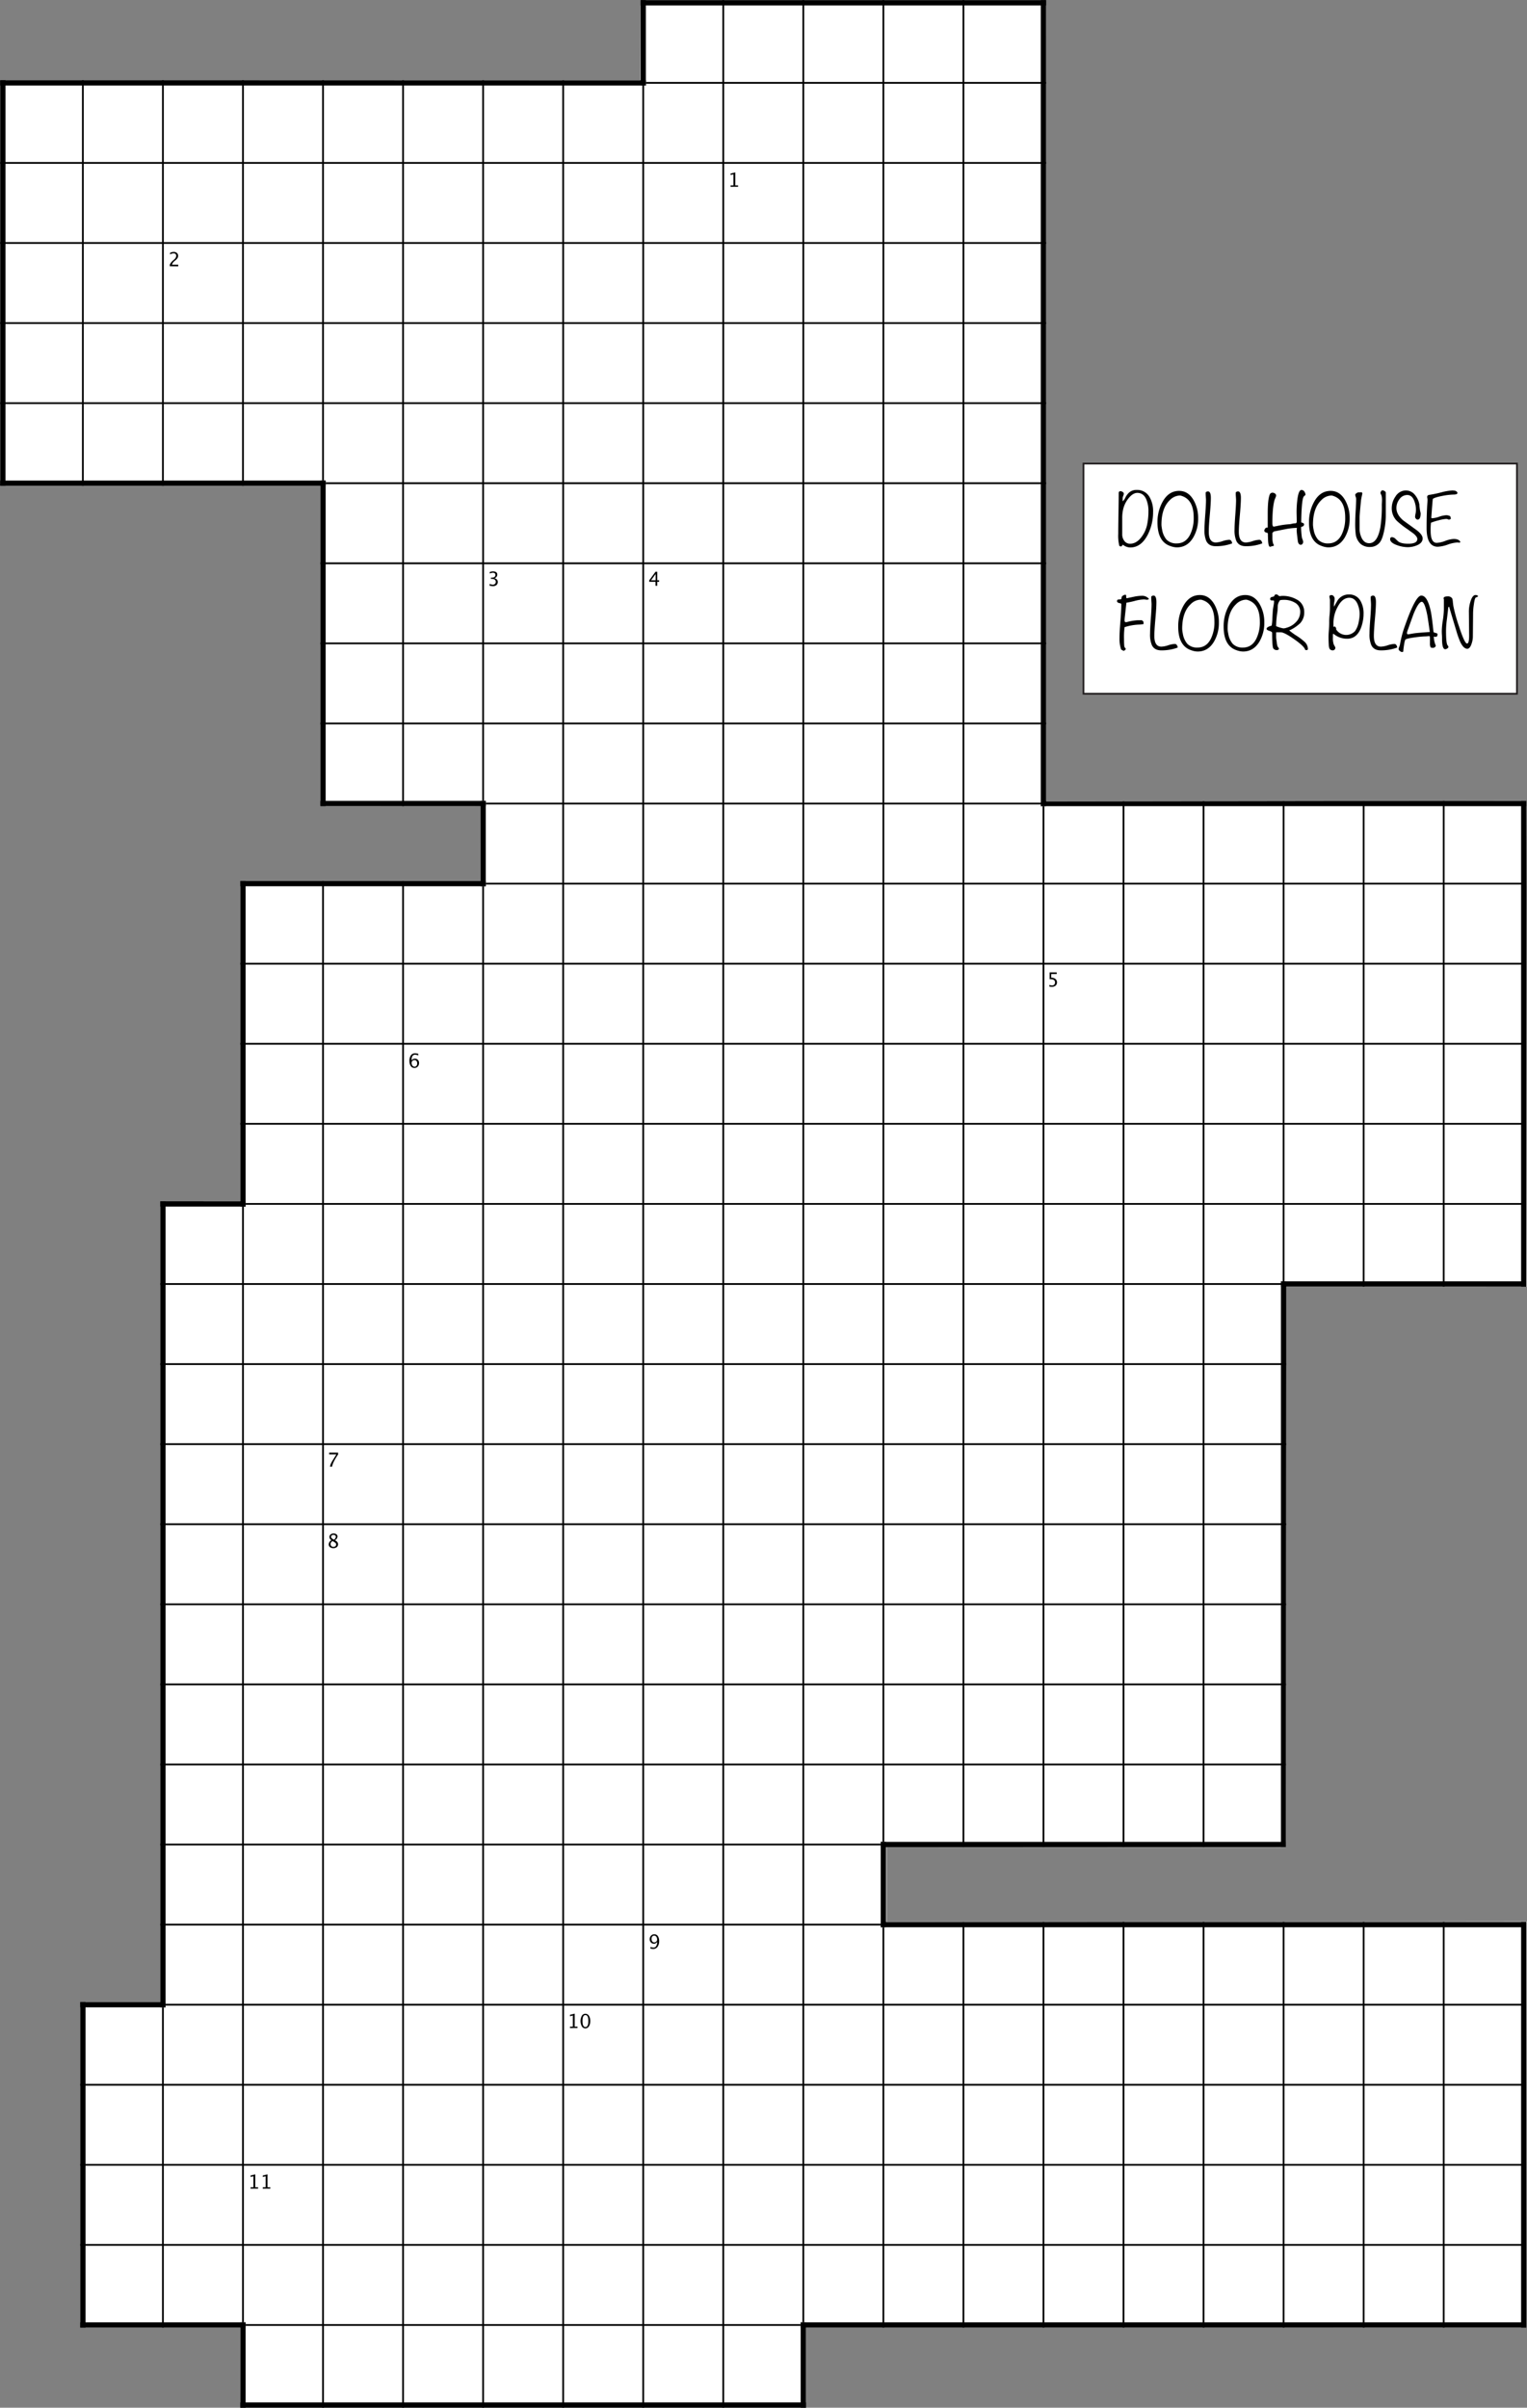 <svg xmlns="http://www.w3.org/2000/svg" xmlns:xlink="http://www.w3.org/1999/xlink" viewBox="0 0 865.28 1363.87"><rect x="0" y="0" width="865.28" height="1363.87" fill="#808080" stroke="none"/><defs><style>.cls-1,.cls-17{fill:#fff;}.cls-2,.cls-4,.cls-5{fill:none;}.cls-3{clip-path:url(#clip-path);}.cls-4,.cls-5{stroke:#000;}.cls-4{stroke-width:3px;}.cls-6{clip-path:url(#clip-path-2);}.cls-7{clip-path:url(#clip-path-3);}.cls-8{clip-path:url(#clip-path-4);}.cls-9{clip-path:url(#clip-path-5);}.cls-10{clip-path:url(#clip-path-6);}.cls-11{clip-path:url(#clip-path-7);}.cls-12{clip-path:url(#clip-path-8);}.cls-13{clip-path:url(#clip-path-9);}.cls-14{clip-path:url(#clip-path-10);}.cls-15{clip-path:url(#clip-path-11);}.cls-16{clip-path:url(#clip-path-12);}.cls-17{stroke:#231f20;stroke-miterlimit:10;}</style><clipPath id="clip-path"><polygon class="cls-1" points="45.46 1318.5 136.21 1318.5 136.18 1363.86 456.7 1363.86 456.7 1318.5 864.99 1318.55 865.23 1088.45 502.35 1088.84 502.35 1046.34 728.61 1046.45 728.9 728.94 865.28 728.92 864.86 453.6 592.79 453.99 592.76 0.06 362.96 0 362.8 45.51 0.07 45.4 0 275.27 181.53 275.27 181.53 456.71 272.27 456.67 272.3 499.04 136.17 499.03 136.19 680.5 90.82 680.48 90.82 1134.08 45.46 1134.07 45.46 1318.5"/></clipPath><clipPath id="clip-path-2"><rect class="cls-2" x="410.34" y="92.79" width="44.36" height="44.36"/></clipPath><clipPath id="clip-path-3"><rect class="cls-2" x="92.82" y="138.15" width="44.36" height="44.36"/></clipPath><clipPath id="clip-path-4"><rect class="cls-2" x="274.26" y="319.59" width="44.36" height="44.36"/></clipPath><clipPath id="clip-path-5"><rect class="cls-2" x="364.98" y="319.59" width="44.36" height="44.36"/></clipPath><clipPath id="clip-path-6"><rect class="cls-2" x="591.78" y="546.39" width="44.36" height="44.36"/></clipPath><clipPath id="clip-path-7"><rect class="cls-2" x="228.9" y="591.75" width="44.36" height="44.36"/></clipPath><clipPath id="clip-path-8"><rect class="cls-2" x="183.54" y="818.55" width="44.36" height="44.36"/></clipPath><clipPath id="clip-path-9"><rect class="cls-2" x="183.54" y="863.91" width="44.36" height="44.36"/></clipPath><clipPath id="clip-path-10"><rect class="cls-2" x="364.98" y="1090.71" width="44.36" height="44.36"/></clipPath><clipPath id="clip-path-11"><rect class="cls-2" x="319.62" y="1136.07" width="44.36" height="44.36"/></clipPath><clipPath id="clip-path-12"><rect class="cls-2" x="138.18" y="1226.79" width="44.36" height="44.36"/></clipPath></defs><title>floorplan</title><g id="Layer_2" data-name="Layer 2"><g id="Layer_1-2" data-name="Layer 1"><polygon class="cls-1" points="45.46 1318.5 136.21 1318.5 136.18 1363.86 456.7 1363.86 456.7 1318.5 864.99 1318.55 865.23 1088.45 502.35 1088.84 502.35 1046.34 728.61 1046.45 728.9 728.94 865.28 728.92 864.86 453.6 592.79 453.99 592.76 0.06 362.96 0 362.8 45.51 0.07 45.4 0 275.27 181.53 275.27 181.53 456.71 272.27 456.67 272.3 499.04 136.17 499.03 136.19 680.5 90.82 680.48 90.82 1134.08 45.46 1134.07 45.46 1318.5"/><g class="cls-3"><line class="cls-4" x1="1.6" y1="45.43" x2="1.6" y2="228.37"/><line class="cls-4" x1="1.6" y1="228.37" x2="1.6" y2="275.23"/><line class="cls-5" x1="46.96" y1="45.43" x2="46.96" y2="92.29"/><line class="cls-5" x1="46.96" y1="92.29" x2="46.96" y2="228.37"/><line class="cls-5" x1="46.96" y1="228.37" x2="46.96" y2="275.23"/><line class="cls-4" x1="46.96" y1="1134.07" x2="46.96" y2="1318.51"/><line class="cls-5" x1="92.32" y1="45.43" x2="92.32" y2="92.29"/><line class="cls-5" x1="92.32" y1="92.29" x2="92.32" y2="228.37"/><line class="cls-5" x1="92.32" y1="228.37" x2="92.32" y2="275.23"/><line class="cls-4" x1="92.32" y1="680.47" x2="92.32" y2="1137.07"/><line class="cls-5" x1="92.32" y1="1137.07" x2="92.32" y2="1318.51"/><line class="cls-5" x1="137.68" y1="45.43" x2="137.68" y2="92.29"/><line class="cls-5" x1="137.68" y1="92.29" x2="137.68" y2="228.37"/><line class="cls-5" x1="137.68" y1="228.37" x2="137.68" y2="275.23"/><line class="cls-4" x1="137.68" y1="499.03" x2="137.68" y2="683.47"/><line class="cls-5" x1="137.68" y1="683.47" x2="137.68" y2="1315.51"/><line class="cls-4" x1="137.68" y1="1315.51" x2="137.68" y2="1363.87"/><line class="cls-5" x1="183.04" y1="45.43" x2="183.04" y2="92.29"/><line class="cls-5" x1="183.04" y1="92.29" x2="183.04" y2="228.37"/><line class="cls-5" x1="183.04" y1="228.37" x2="183.04" y2="272.23"/><line class="cls-4" x1="183.04" y1="272.23" x2="183.04" y2="456.67"/><line class="cls-5" x1="183.04" y1="499.03" x2="183.04" y2="1317.01"/><line class="cls-5" x1="183.04" y1="1317.01" x2="183.04" y2="1363.87"/><line class="cls-5" x1="228.4" y1="45.43" x2="228.4" y2="92.29"/><line class="cls-5" x1="228.4" y1="92.29" x2="228.4" y2="456.67"/><line class="cls-5" x1="228.4" y1="499.03" x2="228.4" y2="1363.87"/><line class="cls-5" x1="273.76" y1="45.43" x2="273.76" y2="92.29"/><line class="cls-5" x1="273.76" y1="92.29" x2="273.76" y2="453.67"/><line class="cls-4" x1="273.76" y1="453.67" x2="273.76" y2="502.03"/><line class="cls-5" x1="273.76" y1="502.03" x2="273.76" y2="1363.87"/><line class="cls-5" x1="319.12" y1="45.43" x2="319.12" y2="92.29"/><line class="cls-5" x1="319.12" y1="92.29" x2="319.12" y2="1363.87"/><line class="cls-4" x1="364.48" y1="0.07" x2="364.48" y2="48.43"/><line class="cls-5" x1="364.48" y1="48.43" x2="364.48" y2="92.29"/><line class="cls-5" x1="364.48" y1="92.29" x2="364.48" y2="1363.87"/><line class="cls-5" x1="409.84" y1="0.07" x2="409.84" y2="92.29"/><line class="cls-5" x1="409.84" y1="92.29" x2="409.84" y2="1363.87"/><line class="cls-5" x1="455.2" y1="0.07" x2="455.2" y2="92.29"/><line class="cls-5" x1="455.2" y1="92.29" x2="455.2" y2="1044.85"/><line class="cls-5" x1="455.2" y1="1044.85" x2="455.2" y2="1090.21"/><line class="cls-5" x1="455.2" y1="1090.21" x2="455.2" y2="1315.51"/><line class="cls-4" x1="455.2" y1="1315.51" x2="455.2" y2="1363.87"/><line class="cls-5" x1="500.56" y1="0.07" x2="500.56" y2="92.29"/><line class="cls-5" x1="500.56" y1="92.29" x2="500.56" y2="1043.35"/><line class="cls-4" x1="500.56" y1="1043.35" x2="500.56" y2="1091.71"/><line class="cls-5" x1="500.56" y1="1091.71" x2="500.56" y2="1318.51"/><line class="cls-5" x1="545.92" y1="0.07" x2="545.92" y2="92.29"/><line class="cls-5" x1="545.92" y1="92.29" x2="545.92" y2="1046.35"/><line class="cls-5" x1="545.92" y1="1088.71" x2="545.92" y2="1318.51"/><line class="cls-4" x1="591.28" y1="0.07" x2="591.28" y2="364.45"/><line class="cls-4" x1="591.28" y1="364.45" x2="591.28" y2="456.67"/><line class="cls-5" x1="591.28" y1="456.67" x2="591.28" y2="500.53"/><line class="cls-5" x1="591.28" y1="500.53" x2="591.28" y2="1046.35"/><line class="cls-5" x1="591.28" y1="1088.71" x2="591.28" y2="1318.51"/><line class="cls-5" x1="636.64" y1="453.67" x2="636.64" y2="500.53"/><line class="cls-5" x1="636.64" y1="500.53" x2="636.64" y2="1046.35"/><line class="cls-5" x1="636.64" y1="1088.71" x2="636.64" y2="1318.51"/><line class="cls-5" x1="682" y1="453.67" x2="682" y2="500.53"/><line class="cls-5" x1="682" y1="500.53" x2="682" y2="1046.35"/><line class="cls-5" x1="682" y1="1088.71" x2="682" y2="1318.51"/><line class="cls-5" x1="727.36" y1="453.67" x2="727.36" y2="500.53"/><line class="cls-5" x1="727.36" y1="500.53" x2="727.36" y2="725.83"/><line class="cls-4" x1="727.36" y1="725.83" x2="727.36" y2="954.13"/><line class="cls-4" x1="727.36" y1="954.13" x2="727.36" y2="1046.35"/><line class="cls-5" x1="727.36" y1="1088.71" x2="727.36" y2="1318.51"/><line class="cls-5" x1="772.72" y1="453.67" x2="772.72" y2="500.53"/><line class="cls-5" x1="772.72" y1="500.53" x2="772.72" y2="728.83"/><line class="cls-5" x1="772.72" y1="1088.71" x2="772.72" y2="1318.51"/><line class="cls-5" x1="818.08" y1="453.67" x2="818.08" y2="500.53"/><line class="cls-5" x1="818.08" y1="500.53" x2="818.08" y2="728.83"/><line class="cls-5" x1="818.08" y1="1088.71" x2="818.08" y2="1318.51"/><line class="cls-4" x1="362.98" y1="1.57" x2="592.78" y2="1.57"/><line class="cls-4" x1="0.1" y1="46.93" x2="365.98" y2="46.93"/><line class="cls-5" x1="365.98" y1="46.93" x2="592.78" y2="46.93"/><line class="cls-5" x1="0.1" y1="92.29" x2="592.78" y2="92.29"/><line class="cls-5" x1="0.1" y1="137.65" x2="92.32" y2="137.65"/><line class="cls-5" x1="92.32" y1="137.65" x2="592.78" y2="137.65"/><line class="cls-5" x1="0.1" y1="183.01" x2="92.32" y2="183.01"/><line class="cls-5" x1="92.32" y1="183.01" x2="592.78" y2="183.01"/><line class="cls-5" x1="0.1" y1="228.37" x2="183.04" y2="228.37"/><line class="cls-5" x1="183.04" y1="228.37" x2="592.78" y2="228.37"/><line class="cls-4" x1="0.1" y1="273.73" x2="184.54" y2="273.73"/><line class="cls-5" x1="184.54" y1="273.73" x2="592.78" y2="273.73"/><line class="cls-5" x1="181.54" y1="319.09" x2="592.78" y2="319.09"/><line class="cls-5" x1="181.54" y1="364.45" x2="592.78" y2="364.45"/><line class="cls-5" x1="181.54" y1="409.81" x2="592.78" y2="409.81"/><line class="cls-4" x1="181.54" y1="455.17" x2="275.26" y2="455.17"/><line class="cls-5" x1="275.26" y1="455.17" x2="589.78" y2="455.17"/><line class="cls-4" x1="589.78" y1="455.17" x2="864.94" y2="455.17"/><line class="cls-4" x1="136.18" y1="500.53" x2="275.26" y2="500.53"/><line class="cls-5" x1="275.26" y1="500.53" x2="591.28" y2="500.53"/><line class="cls-5" x1="591.28" y1="500.53" x2="864.94" y2="500.53"/><line class="cls-5" x1="136.18" y1="545.89" x2="864.94" y2="545.89"/><line class="cls-5" x1="136.18" y1="591.25" x2="864.94" y2="591.25"/><line class="cls-5" x1="136.18" y1="636.61" x2="864.94" y2="636.61"/><line class="cls-4" x1="90.82" y1="681.97" x2="139.18" y2="681.97"/><line class="cls-5" x1="139.18" y1="681.97" x2="864.94" y2="681.97"/><line class="cls-5" x1="90.82" y1="727.33" x2="725.86" y2="727.33"/><line class="cls-4" x1="725.86" y1="727.33" x2="864.94" y2="727.33"/><line class="cls-5" x1="90.82" y1="772.69" x2="728.86" y2="772.69"/><line class="cls-5" x1="90.82" y1="818.05" x2="728.86" y2="818.05"/><line class="cls-5" x1="90.82" y1="863.41" x2="728.86" y2="863.41"/><line class="cls-5" x1="90.82" y1="908.77" x2="728.86" y2="908.77"/><line class="cls-5" x1="90.82" y1="954.13" x2="728.86" y2="954.13"/><line class="cls-5" x1="90.82" y1="999.49" x2="728.86" y2="999.49"/><line class="cls-5" x1="90.82" y1="1044.85" x2="455.2" y2="1044.85"/><line class="cls-5" x1="455.2" y1="1044.85" x2="499.06" y2="1044.85"/><line class="cls-4" x1="499.06" y1="1044.85" x2="728.86" y2="1044.85"/><line class="cls-5" x1="90.82" y1="1090.21" x2="455.2" y2="1090.21"/><line class="cls-5" x1="455.2" y1="1090.21" x2="499.06" y2="1090.21"/><line class="cls-4" x1="499.06" y1="1090.21" x2="864.94" y2="1090.21"/><line class="cls-4" x1="45.46" y1="1135.57" x2="93.82" y2="1135.57"/><line class="cls-5" x1="93.82" y1="1135.57" x2="864.94" y2="1135.57"/><line class="cls-5" x1="45.46" y1="1180.93" x2="92.32" y2="1180.93"/><line class="cls-5" x1="92.32" y1="1180.93" x2="864.94" y2="1180.93"/><line class="cls-5" x1="45.46" y1="1226.29" x2="92.32" y2="1226.29"/><line class="cls-5" x1="92.32" y1="1226.29" x2="864.94" y2="1226.29"/><line class="cls-5" x1="45.46" y1="1271.65" x2="92.32" y2="1271.65"/><line class="cls-5" x1="92.32" y1="1271.65" x2="864.94" y2="1271.65"/><line class="cls-4" x1="45.46" y1="1317.01" x2="139.18" y2="1317.01"/><line class="cls-5" x1="139.18" y1="1317.01" x2="183.04" y2="1317.01"/><line class="cls-5" x1="183.04" y1="1317.01" x2="453.7" y2="1317.01"/><line class="cls-4" x1="453.7" y1="1317.01" x2="864.94" y2="1317.01"/><line class="cls-4" x1="863.44" y1="453.67" x2="863.44" y2="500.53"/><line class="cls-4" x1="863.44" y1="500.53" x2="863.44" y2="728.83"/><line class="cls-4" x1="863.44" y1="1088.71" x2="863.44" y2="1318.51"/><line class="cls-4" x1="136.18" y1="1362.37" x2="228.4" y2="1362.37"/><line class="cls-4" x1="228.4" y1="1362.37" x2="456.7" y2="1362.37"/></g><g class="cls-6"><path d="M414,105.81V105h1.59V98.74l-1.59.4v-.82l2.65-.66V105h1.59v.79Z"/></g><g class="cls-7"><path d="M96.22,150.81v-.93a7.27,7.27,0,0,1,1.87-2.35l.61-.54a3,3,0,0,0,1.17-2.1,1.39,1.39,0,0,0-.4-1,1.56,1.56,0,0,0-1.1-.38,4.07,4.07,0,0,0-2,.64v-.94a4.9,4.9,0,0,1,2.1-.5,2.61,2.61,0,0,1,1.79.61,2,2,0,0,1,.68,1.59,2.34,2.34,0,0,1-.34,1.27,6.2,6.2,0,0,1-1.27,1.34l-.41.35a3.94,3.94,0,0,0-1.47,2.06H101v.93Z"/></g><g class="cls-8"><path d="M277.42,331.75v-1a5.29,5.29,0,0,0,1.8.45,1.73,1.73,0,0,0,1.23-.45,1.47,1.47,0,0,0,.48-1.14c0-1.12-.79-1.68-2.35-1.68h-.42v-.71h.37c1.47,0,2.2-.52,2.2-1.55,0-.81-.48-1.22-1.45-1.22a4.16,4.16,0,0,0-1.75.45V324a5.79,5.79,0,0,1,1.83-.32c1.62,0,2.44.62,2.44,1.85a2.09,2.09,0,0,1-1.66,2c1.28.3,1.92,1,1.92,2.11a2.2,2.2,0,0,1-.74,1.76,3,3,0,0,1-2,.64A8.19,8.19,0,0,1,277.42,331.75Z"/></g><g class="cls-9"><path d="M371.45,331.81v-2.25h-3.58v-.8l3.58-4.9h1v4.84h1.06v.86h-1.06v2.25Zm-2.54-3.11h2.61v-3.54Z"/></g><g class="cls-10"><path d="M594.64,558.84v-.94a4.1,4.1,0,0,0,1.51.32,1.63,1.63,0,0,0,1.23-.47,1.73,1.73,0,0,0,.45-1.27c0-1.19-.82-1.79-2.47-1.79a4,4,0,0,0-.58,0v-3.87h4v.93h-3.09v2.09a3.68,3.68,0,0,1,2.39.71,2.36,2.36,0,0,1,.86,1.94,2.25,2.25,0,0,1-.78,1.82A3.29,3.29,0,0,1,596,559,6,6,0,0,1,594.64,558.84Z"/></g><g class="cls-11"><path d="M233.2,600.69a2.32,2.32,0,0,1,1.9-1,2.26,2.26,0,0,1,1.71.69,2.46,2.46,0,0,1,.66,1.77,2.89,2.89,0,0,1-.74,2,2.49,2.49,0,0,1-1.89.8,2.37,2.37,0,0,1-2.06-1.06A5.06,5.06,0,0,1,232,601a5.38,5.38,0,0,1,.85-3.22,2.83,2.83,0,0,1,2.4-1.14,6.72,6.72,0,0,1,1.77.3v.92a5.53,5.53,0,0,0-1.83-.43C233.87,597.45,233.2,598.53,233.2,600.69Zm3.21,1.72A2.22,2.22,0,0,0,236,601a1.33,1.33,0,0,0-1.12-.52,1.66,1.66,0,0,0-1.16.45,1.45,1.45,0,0,0-.48,1.09,2.55,2.55,0,0,0,.46,1.6,1.47,1.47,0,0,0,1.22.61,1.33,1.33,0,0,0,1.08-.5A2,2,0,0,0,236.41,602.41Z"/></g><g class="cls-12"><path d="M187,830.81a7.5,7.5,0,0,1,.44-1.6,17.88,17.88,0,0,1,1-1.86l2.17-3.49H186.5v-1h5.1v1q-3.06,4.5-3.42,6.95Z"/></g><g class="cls-13"><path d="M187.84,872.48a2.25,2.25,0,0,1-1.17-1.79,1.85,1.85,0,0,1,.66-1.47,2.61,2.61,0,0,1,1.73-.56,2.51,2.51,0,0,1,1.59.48,1.52,1.52,0,0,1,.61,1.24,2.62,2.62,0,0,1-1.48,2.1c1.2.59,1.79,1.35,1.79,2.28a2,2,0,0,1-.75,1.62,3.33,3.33,0,0,1-3.84,0,1.93,1.93,0,0,1-.72-1.56A2.75,2.75,0,0,1,187.84,872.48Zm.57.43a3.7,3.7,0,0,0-.87.87,1.7,1.7,0,0,0-.22.91,1.42,1.42,0,0,0,.44,1.1,1.57,1.57,0,0,0,1.16.43,1.74,1.74,0,0,0,1.13-.36,1.25,1.25,0,0,0,.16-1.72,4.51,4.51,0,0,0-1.05-.78Zm.77-.76a2,2,0,0,0,1.12-1.63,1,1,0,0,0-.37-.77,1.58,1.58,0,0,0-1-.29,1.49,1.49,0,0,0-.95.29.89.89,0,0,0-.37.74,1.15,1.15,0,0,0,.33.8A5.85,5.85,0,0,0,189.18,872.15Z"/></g><g class="cls-14"><path d="M368.56,1103.76v-.89a5.46,5.46,0,0,0,1.72.35,1.75,1.75,0,0,0,1.54-.84,4.24,4.24,0,0,0,.56-2.34,2.34,2.34,0,0,1-1.83,1,2.29,2.29,0,0,1-1.71-.74,2.54,2.54,0,0,1-.7-1.8,2.84,2.84,0,0,1,.75-2,2.42,2.42,0,0,1,1.87-.81,2.39,2.39,0,0,1,2,1,4.8,4.8,0,0,1,.75,2.85,5.34,5.34,0,0,1-.91,3.26,2.94,2.94,0,0,1-2.47,1.2A6.74,6.74,0,0,1,368.56,1103.76Zm.64-5.48a2.37,2.37,0,0,0,.41,1.46,1.37,1.37,0,0,0,1.13.53,1.58,1.58,0,0,0,1.15-.46,1.48,1.48,0,0,0,.47-1.1,2.68,2.68,0,0,0-.46-1.64,1.43,1.43,0,0,0-1.2-.62,1.34,1.34,0,0,0-1.1.5A2.07,2.07,0,0,0,369.2,1098.28Z"/></g><g class="cls-15"><path d="M323,1148.81V1148h1.59v-6.28l-1.59.4v-.82l2.65-.66V1148h1.59v.79Z"/><path d="M331.71,1149a2.3,2.3,0,0,1-2-1.16,6.34,6.34,0,0,1,0-6,2.34,2.34,0,0,1,4,0,5.31,5.31,0,0,1,.76,3,5.4,5.4,0,0,1-.76,3A2.35,2.35,0,0,1,331.71,1149Zm0-.79q1.68,0,1.68-3.42c0-2.23-.55-3.34-1.66-3.34s-1.65,1.12-1.65,3.37S330.63,1148.22,331.72,1148.22Z"/></g><g class="cls-16"><path d="M142,1239.81V1239h1.59v-6.28l-1.59.4v-.82l2.65-.66V1239h1.59v.79Z"/><path d="M148.92,1239.81V1239h1.59v-6.28l-1.59.4v-.82l2.65-.66V1239h1.59v.79Z"/></g><rect class="cls-17" x="613.96" y="262.59" width="245.63" height="130.39"/><path d="M653.41,290a28.09,28.09,0,0,1-3,12.82q-3.74,7.29-9.9,7.29a6.67,6.67,0,0,1-4.23-1.57q-.76,1-1,1a1.84,1.84,0,0,1-1-.32,23.53,23.53,0,0,1-.63-6.75q0-3.78.13-11.22t.14-11.28v-.72q0-1,1.08-1a2.17,2.17,0,0,1,1.17.43,1.17,1.17,0,0,1,.63.92,3.73,3.73,0,0,1-.32,1.33,3.59,3.59,0,0,0-.31,1.28v1.76a6.69,6.69,0,0,0,1.57-2.21,9.46,9.46,0,0,1,2.11-2.79,6.24,6.24,0,0,1,4.26-1.44,8,8,0,0,1,7.27,4A15.91,15.91,0,0,1,653.41,290Zm-2.65-.23a17.13,17.13,0,0,0-1.17-6.79q-1.58-3.78-5.13-3.78-2.52,0-5,3.1a15.56,15.56,0,0,0-2.83,5.45,20.91,20.91,0,0,0-.72,5.58v9.31a6,6,0,0,0,1.12,3.65,3.94,3.94,0,0,0,3.33,1.71q3.6,0,6.44-3.78a17.51,17.51,0,0,0,3.24-7.11A36.91,36.91,0,0,0,650.76,289.73Z"/><path d="M678.93,293.58a20.84,20.84,0,0,1-2.84,11q-3.33,5.48-9.22,5.48a11,11,0,0,1-3.47-.67q-7.51-2.38-7.51-13.48a23.47,23.47,0,0,1,2.88-11.64q3.42-6.21,9.4-6.2,5.22,0,8.24,5.34A20.28,20.28,0,0,1,678.93,293.58Zm-2.52-.4q0-10-6.65-12.22a3.62,3.62,0,0,0-1.25-.27,8.25,8.25,0,0,0-5.66,2.65q-4.71,4.49-4.71,13.88a15.86,15.86,0,0,0,.36,2.7,11.6,11.6,0,0,0,2.51,5.75,7.67,7.67,0,0,0,5.79,2.15q5.12,0,7.63-5.07A21,21,0,0,0,676.41,293.18Z"/><path d="M698.19,307.82a26.17,26.17,0,0,1-9.36,1.58q-3.87,0-5.31-3a15.42,15.42,0,0,1-1-6.48q0-2.79.43-8.32c.28-3.69.43-6.45.43-8.28q0-.58-.09-1.71t-.09-1.71c0-.3,0-.62,0-.95a1.67,1.67,0,0,1,1.35-.58c1.05,0,1.58,1.23,1.58,3.69q0,3.19-.59,9.58t-.58,9.59q0,6.07,4,6.07a13.81,13.81,0,0,0,3.8-.76,13.84,13.84,0,0,1,3.8-.77,1.32,1.32,0,0,1,1.15.66A2.54,2.54,0,0,1,698.19,307.82Z"/><path d="M715.24,307.82a26.17,26.17,0,0,1-9.36,1.58q-3.87,0-5.31-3a15.45,15.45,0,0,1-1-6.48q0-2.79.42-8.32t.43-8.28q0-.58-.09-1.71t-.09-1.71c0-.3,0-.62,0-.95a1.67,1.67,0,0,1,1.35-.58c1,0,1.57,1.23,1.57,3.69q0,3.19-.58,9.58t-.59,9.59q0,6.07,4,6.07a13.75,13.75,0,0,0,3.8-.76,14,14,0,0,1,3.81-.77,1.29,1.29,0,0,1,1.14.66A2.46,2.46,0,0,1,715.24,307.82Z"/><path d="M739.77,280.37,739,281a2.17,2.17,0,0,0-.49.81q-1,2.57-1.17,14.13,1.62.36,1.62,1.08a1.9,1.9,0,0,1-.41,1l-1.3.54a54.06,54.06,0,0,0,.45,5.81q0,.22.45,1.35a4.53,4.53,0,0,1,.31,1.26,1.79,1.79,0,0,1-.4,1.08,1.18,1.18,0,0,1-.95.54c-.81,0-1.36-.6-1.66-1.8,0-.15-.15-1.11-.36-2.86s-.32-2.89-.32-3.4a8.29,8.29,0,0,1,.14-1.53,40.5,40.5,0,0,0-6.6.76c-2.16.42-4.33.86-6.5,1.3l-.81.81c0,1.14,0,2.29,0,3.45.12,1.76.42,2.9.9,3.41-.12.39-.31.58-.57.58a2.68,2.68,0,0,0-.9.2,2.45,2.45,0,0,1-.78.2c-.57,0-.93-1.11-1.08-3.34-.06-1.39-.11-2.78-.14-4.18l-.31-.44H718a1.92,1.92,0,0,1-1.08-.34,1,1,0,0,1-.5-.88,2.17,2.17,0,0,1,.41-1c.27-.43.54-.65.81-.65h.49l.23-.05q0-2,0-7.88,0-7.85,1.08-10.66a1.68,1.68,0,0,1,1.62-1.21,2.38,2.38,0,0,1,1.4.47,1.41,1.41,0,0,1,.67,1.19,4.49,4.49,0,0,1-.41,1.22c-.31.75-.48,1.18-.51,1.3Q721,287.57,721,296.3c0,1.35.26,2,.77,2,.15,0,1-.15,2.39-.45a45.29,45.29,0,0,1,6.5-.9,6.3,6.3,0,0,0,1.38-.25,7.94,7.94,0,0,1,1.9-.25c.61,0,.9-.42.88-1.26l-.09-4a54.43,54.43,0,0,1,.36-7.65q.67-6,2.43-6a2,2,0,0,1,1.62.95A3.48,3.48,0,0,1,739.77,280.37Z"/><path d="M764.79,293.58a20.84,20.84,0,0,1-2.84,11q-3.33,5.48-9.23,5.48a11,11,0,0,1-3.46-.67q-7.51-2.38-7.51-13.48a23.47,23.47,0,0,1,2.88-11.64q3.4-6.21,9.4-6.2,5.22,0,8.23,5.34A20.29,20.29,0,0,1,764.79,293.58Zm-2.53-.4q0-10-6.64-12.22a3.67,3.67,0,0,0-1.26-.27,8.23,8.23,0,0,0-5.65,2.65Q744,287.83,744,297.22a15.59,15.59,0,0,0,.35,2.7,11.69,11.69,0,0,0,2.52,5.75,7.64,7.64,0,0,0,5.79,2.15q5.12,0,7.63-5.07A21,21,0,0,0,762.26,293.18Z"/><path d="M785.26,292.21a42.71,42.71,0,0,1-.85,8c-.7,3.63-1.61,6.06-2.75,7.29a6.85,6.85,0,0,1-5.13,2.34,8.06,8.06,0,0,1-5.4-1.62,9,9,0,0,1-2.92-5.76,51.33,51.33,0,0,1-.27-6.75q0-2.21.27-6.6c.17-2.92.27-5.1.27-6.54a4,4,0,0,0-.27-1.15,3.67,3.67,0,0,1-.27-1.1c0-.3.24-.62.74-.95a2.38,2.38,0,0,1,1.24-.49,7.53,7.53,0,0,0,1.53-.05c.39.09.55.44.49,1-.21.84-.44,1.94-.68,3.29-.56,5.56-.85,9-.85,10.28v5.85a12.06,12.06,0,0,0,1.17,5.46q1.47,3,4.26,3c3.13,0,5.26-3,6.36-9.06a77.24,77.24,0,0,0,.81-12.84l.09-1.89a12.38,12.38,0,0,0-.05-2,5.11,5.11,0,0,0-.44-1.78,3.91,3.91,0,0,1-.36-.83,2,2,0,0,1,.33-1,1,1,0,0,1,.79-.57,2.44,2.44,0,0,1,1.19.43c.47.29.7.58.7.88Z"/><path d="M806.14,305q0,2.52-3.15,3.87a13.56,13.56,0,0,1-5.4,1.08,17.93,17.93,0,0,1-5.8-1.08c-2.7-.93-4.06-2.09-4.06-3.47,0-.75.36-1.12,1.08-1.12a3.25,3.25,0,0,1,2,1c1,1,1.62,1.51,1.7,1.57Q794.21,308,798,308q5.13,0,5.13-2.7c0-.84-.74-1.88-2.21-3.11l-3.37-2.43a49.19,49.19,0,0,1-6.08-4.77,10,10,0,0,1-2.83-7,11.55,11.55,0,0,1,2.12-6.75,6.92,6.92,0,0,1,5.89-3.42,6.55,6.55,0,0,1,5.17,2.57,11.41,11.41,0,0,1,2.48,5.44c0,.72.15,1.82.36,3.29l.36,1.62c0,2.4-.59,3.6-1.76,3.6a1.3,1.3,0,0,1-.92-.52,1.53,1.53,0,0,1-.47-1,9.66,9.66,0,0,1,.25-1.84,10.43,10.43,0,0,0,.24-1.85,14.23,14.23,0,0,0-1-5.49q-1.29-3.24-3.92-3.24a5.34,5.34,0,0,0-4.4,2.32,8.15,8.15,0,0,0-1.76,5.06q0,3.69,3.85,7l7.14,5.18Q806.14,302.74,806.14,305Z"/><path d="M827.51,306.92c-.15.33-.33.5-.54.5a3.32,3.32,0,0,1-.51-.07,2.57,2.57,0,0,0-.52-.07,19.56,19.56,0,0,0-5.6,1.22,19.59,19.59,0,0,1-5.61,1.21q-6.35,0-6.34-10.65,0-8.44.45-14.42l.09-1.44a5.24,5.24,0,0,0-.11-.92,4.25,4.25,0,0,1-.11-.79c0-.72.49-1.12,1.48-1.21a64.58,64.58,0,0,0,6.57-1.39,31.27,31.27,0,0,1,6.39-1.08,3.12,3.12,0,0,1,.63.09,2.2,2.2,0,0,1,1.39.4,1.21,1.21,0,0,1,.68.95c0,.6-.76.9-2.3.9a37.39,37.39,0,0,0-6.07.72q-4.5.86-5.58,1.75-.36,3.42-.85,10.71a.58.58,0,0,0,.49.23,14.63,14.63,0,0,0,4-.86,14.41,14.41,0,0,1,4-.85,4.83,4.83,0,0,1,2.25.58l.37,1.35q.07.18-1.17.63a2.76,2.76,0,0,0-1.62-.45,21.09,21.09,0,0,0-4.26.81,27.31,27.31,0,0,0-4.25,1.35,34.44,34.44,0,0,0-.18,4.59q0,6.8,3.46,6.8a16,16,0,0,0,4.8-1.1,15.69,15.69,0,0,1,4.79-1.11C825.7,305.3,826.94,305.84,827.51,306.92Z"/><path d="M651.07,339.24a1.53,1.53,0,0,1-1.12.49,5.41,5.41,0,0,1-.81-.09,5.56,5.56,0,0,0-.86-.09,22.63,22.63,0,0,0-5,.77,44.14,44.14,0,0,1-5,1.08l-.94,8.49c-.06.61-.09,1.12-.09,1.54,0,.66.22,1,.67,1a2.1,2.1,0,0,0,.41,0,29.43,29.43,0,0,1,6.25-1.08q2.79,0,1.89-.09a1.9,1.9,0,0,1,1.44.9l.14,1.12a.47.47,0,0,1-.45.32,5.24,5.24,0,0,0-.84.09,4.86,4.86,0,0,1-.78.09,30.21,30.21,0,0,0-8.73,1.48,41.49,41.49,0,0,0-.32,6.62c0,2.82.11,4.39.32,4.72a4.94,4.94,0,0,0,.42.54.73.73,0,0,1,.25.45c0,.21-.16.44-.49.7a1.52,1.52,0,0,1-.77.38s-.48-.24-1.35-.72a18.63,18.63,0,0,1-.94-6.52q0-3.19.51-9.47t.52-9.48a.67.67,0,0,0-.63-.76,3.88,3.88,0,0,1-1.17-.32c-.45-.3-.67-.57-.67-.81a1.35,1.35,0,0,1,.4-.9,4.38,4.38,0,0,1,1.13-.13,1.44,1.44,0,0,0,1-.36,2.83,2.83,0,0,0,.09-.68c0-.45.3-.85.9-1.21a2.65,2.65,0,0,1,1.22-.41c.3,0,.46.2.49.59v.94a.74.74,0,0,0,.32.45l4.27-.9a23.42,23.42,0,0,1,4.32-.49A5,5,0,0,1,651.07,339.24Z"/><path d="M667.36,366.82A26.17,26.17,0,0,1,658,368.4q-3.87,0-5.31-3a15.45,15.45,0,0,1-1-6.48q0-2.79.42-8.32t.43-8.28q0-.58-.09-1.71t-.09-1.71c0-.3,0-.62,0-.95a1.67,1.67,0,0,1,1.35-.58c1,0,1.57,1.23,1.57,3.69q0,3.19-.58,9.58t-.59,9.59q0,6.07,4,6.07a13.75,13.75,0,0,0,3.8-.76,14,14,0,0,1,3.81-.77,1.29,1.29,0,0,1,1.14.66A2.46,2.46,0,0,1,667.36,366.82Z"/><path d="M690.68,352.58a20.75,20.75,0,0,1-2.84,11q-3.33,5.48-9.22,5.48a10.86,10.86,0,0,1-3.46-.67q-7.53-2.38-7.52-13.48a23.47,23.47,0,0,1,2.88-11.64q3.42-6.21,9.4-6.2,5.22,0,8.24,5.34A20.28,20.28,0,0,1,690.68,352.58Zm-2.52-.4q0-10-6.64-12.22a3.67,3.67,0,0,0-1.26-.27,8.25,8.25,0,0,0-5.66,2.65q-4.71,4.49-4.71,13.88a15.86,15.86,0,0,0,.36,2.7,11.78,11.78,0,0,0,2.51,5.75,7.67,7.67,0,0,0,5.79,2.15q5.13,0,7.63-5.07A21,21,0,0,0,688.16,352.18Z"/><path d="M716.42,352.58a20.93,20.93,0,0,1-2.83,11q-3.35,5.48-9.23,5.48a11,11,0,0,1-3.47-.67q-7.51-2.38-7.51-13.48a23.47,23.47,0,0,1,2.88-11.64q3.42-6.21,9.41-6.2,5.21,0,8.23,5.34A20.28,20.28,0,0,1,716.42,352.58Zm-2.52-.4q0-10-6.64-12.22a3.67,3.67,0,0,0-1.26-.27,8.25,8.25,0,0,0-5.66,2.65q-4.71,4.49-4.71,13.88a15.86,15.86,0,0,0,.36,2.7,11.78,11.78,0,0,0,2.51,5.75,7.67,7.67,0,0,0,5.79,2.15q5.13,0,7.63-5.07A21,21,0,0,0,713.9,352.18Z"/><path d="M741.13,367.59v.22a.84.84,0,0,1-.76.45c-.42,0-.7-.07-.82-.22q-.36-1.85-6.09-5.88t-7.75-4h-2.58v2.79a23.94,23.94,0,0,0,.33,2.7,9.45,9.45,0,0,0,.46,2.47,6.88,6.88,0,0,0,.79,1.13c0,.69-.39,1-1.17,1a2.28,2.28,0,0,1-2-.94q-.67-.94-.68-8.82c0-.42-.52-.8-1.57-1.13s-1.58-.72-1.58-1.17q0-1,2.88-1.8a28.49,28.49,0,0,0,.41-4.32c.12-2.25.21-3.7.27-4.36,0-.33.16-1.23.4-2.7a12.56,12.56,0,0,0,.27-2.75,3,3,0,0,0-1.19-.13c-.64,0-1-.26-1-.77a1.09,1.09,0,0,1,.9-1.17l1.31-.36a2.91,2.91,0,0,1,.58-1,2.29,2.29,0,0,1,.72-.13,1.52,1.52,0,0,1,1,.49,1.44,1.44,0,0,0,.92.5,5,5,0,0,0,.63-.07,3.6,3.6,0,0,1,.63-.07,16,16,0,0,1,8.41,2.07,7.77,7.77,0,0,1,4.19,7.11,8.81,8.81,0,0,1-2.3,6.3,22.83,22.83,0,0,1-5.58,3.83,2.27,2.27,0,0,0-.63.22,35,35,0,0,0,4,2.93,33,33,0,0,1,4.5,3.37A5.65,5.65,0,0,1,741.13,367.59Zm-4.36-21a5.8,5.8,0,0,0-3.1-5.26,11.81,11.81,0,0,0-6.19-1.53,10.72,10.72,0,0,0-2.15.18l-.58.9a5.82,5.82,0,0,0-.72,2.74c-.06,1.65-.12,2.63-.18,2.93a51.8,51.8,0,0,0-.72,8.14,17.86,17.86,0,0,0,4.13,1.26,6.54,6.54,0,0,0,1.79-.36,11.46,11.46,0,0,0,5.39-3.28A8.12,8.12,0,0,0,736.77,346.57Z"/><path d="M772.45,350.8q-1.85,11.43-9.67,11a11.8,11.8,0,0,1-7.16-2.79l-.31.23v1.84a11,11,0,0,0,.45,3.92,9.94,9.94,0,0,0,.49.92,3.26,3.26,0,0,1,.45,1,1.51,1.51,0,0,1-.4,1,1.24,1.24,0,0,1-1,.47,2,2,0,0,1-1.89-.9,5.57,5.57,0,0,1-.45-2.16c-.09-1.53-.14-3.07-.14-4.63q0-1.35.21-4.05c.13-1.8.19-3.18.18-4.12s0-2.34.2-4.19.22-3.21.22-4.11v-4.28a5.13,5.13,0,0,0-.15-1,4.61,4.61,0,0,1-.16-1c0-.57.39-.85,1.17-.85a1.55,1.55,0,0,1,1.28.67,2.3,2.3,0,0,1,.52,1.44,10.27,10.27,0,0,1-.2,1.67,9.36,9.36,0,0,0-.21,1.66v1.17l2.07-3.6a7.52,7.52,0,0,1,6.42-3.37,7.15,7.15,0,0,1,6.5,3.55,14,14,0,0,1,1.8,7.43A21.25,21.25,0,0,1,772.45,350.8Zm-2-2.54a14.88,14.88,0,0,0-1.21-6.18q-1.58-3.46-4.62-3.47c-2.64,0-4.86,1.75-6.69,5.26a19.24,19.24,0,0,0-2.33,8.87v2.38a1.68,1.68,0,0,1,.67-.22q.32,0,.57.45a1.9,1.9,0,0,0,.42.59c0,.09-.07.12-.13.09s-.09,0-.09.09a2,2,0,0,0,.36.82,6.78,6.78,0,0,0,10.49.47,13,13,0,0,0,2.06-5.32A22.5,22.5,0,0,0,770.43,348.26Z"/><path d="M791.71,366.82a26.17,26.17,0,0,1-9.36,1.58q-3.87,0-5.31-3a15.45,15.45,0,0,1-1-6.48q0-2.79.43-8.32t.42-8.28q0-.58-.09-1.71t-.09-1.71c0-.3,0-.62.05-.95a1.67,1.67,0,0,1,1.35-.58c1,0,1.57,1.23,1.57,3.69q0,3.19-.58,9.58t-.59,9.59q0,6.07,4,6.07a13.87,13.87,0,0,0,3.81-.76,13.84,13.84,0,0,1,3.8-.77,1.32,1.32,0,0,1,1.15.66A2.53,2.53,0,0,1,791.71,366.82Z"/><path d="M814.57,359.31c0,1-.37,1.44-1.12,1.44a2.79,2.79,0,0,1-1-.18,14.09,14.09,0,0,0,1.13,5.13,1.23,1.23,0,0,1-.56.94,2,2,0,0,1-1.15.36,2.93,2.93,0,0,1-1.22-.31,5.29,5.29,0,0,1-.36-2.25c0-.27,0-.77,0-1.49v-1.48a2.78,2.78,0,0,0-.14-1.08,5.18,5.18,0,0,0-1.14,0,10.25,10.25,0,0,1-1.06.09,52.55,52.55,0,0,0-6.08.54q-4.72.63-5.44,1.26c-.27.21-.56,1.29-.86,3.24-.24,1.59-.37,2.76-.4,3.51a.73.73,0,0,1-.63.32,2.19,2.19,0,0,1-1.31-.59,1.56,1.56,0,0,1-.72-1.12,4.81,4.81,0,0,1,.36-1.22,11.7,11.7,0,0,0,.41-1.17,59.91,59.91,0,0,1,2.92-11q5.94-16.87,9.18-16.88,3.46,0,5.36,8.82.67,3.1,1.57,11.88a4.05,4.05,0,0,0,1.35.5Q814.57,358.77,814.57,359.31ZM810.21,358q-1.12-7.92-1.44-9.58-1.49-7.56-3.15-7.52-1.85.09-4.64,6.93-1.58,4.32-3.1,8.64a11.76,11.76,0,0,0-.59,1.76q-.18,1.08.63,1.08c.18,0,1.1-.15,2.75-.45Q802.61,358.5,810.21,358Z"/><path d="M837.52,337.53a.53.53,0,0,1-.4.58l-.86.36c-.42.24-.79,1.6-1.12,4.06a36.19,36.19,0,0,0-.41,4.69l-.13,13.65a13.3,13.3,0,0,1-.77,3.92c-.63,1.81-1.42,2.71-2.38,2.71q-2.21,0-4.1-4.1a53.24,53.24,0,0,1-2.14-6.14q-1.37-4.53-4.07-13.57-.5.09-.54.9-.09,1.21-.72,6.3a51.62,51.62,0,0,0-.49,6.3q0,7.24.9,8.37a3.8,3.8,0,0,1,.49.81,1.23,1.23,0,0,1-.66.95,2.16,2.16,0,0,1-1.16.45q-1.82,0-1.82-5.9c0-.54,0-1.3-.07-2.29s-.07-1.76-.07-2.3a45.1,45.1,0,0,1,.59-5.91,45.06,45.06,0,0,0,.58-6v-5.8a1,1,0,0,0-.07-.3A1.13,1.13,0,0,1,818,339c0-.78.76-1.17,2.29-1.17a2.81,2.81,0,0,1,2.61,1.17,7.51,7.51,0,0,1,.36,2c.09.72.18,1.46.27,2.21A93.45,93.45,0,0,0,826.81,355q3.11,9.54,4.5,9.54,1.22,0,1.17-4.82l-.13-13.52a19.14,19.14,0,0,1,.85-5.32q1.13-3.82,2.93-3.83A2.62,2.62,0,0,1,837.52,337.53Z"/></g></g></svg>